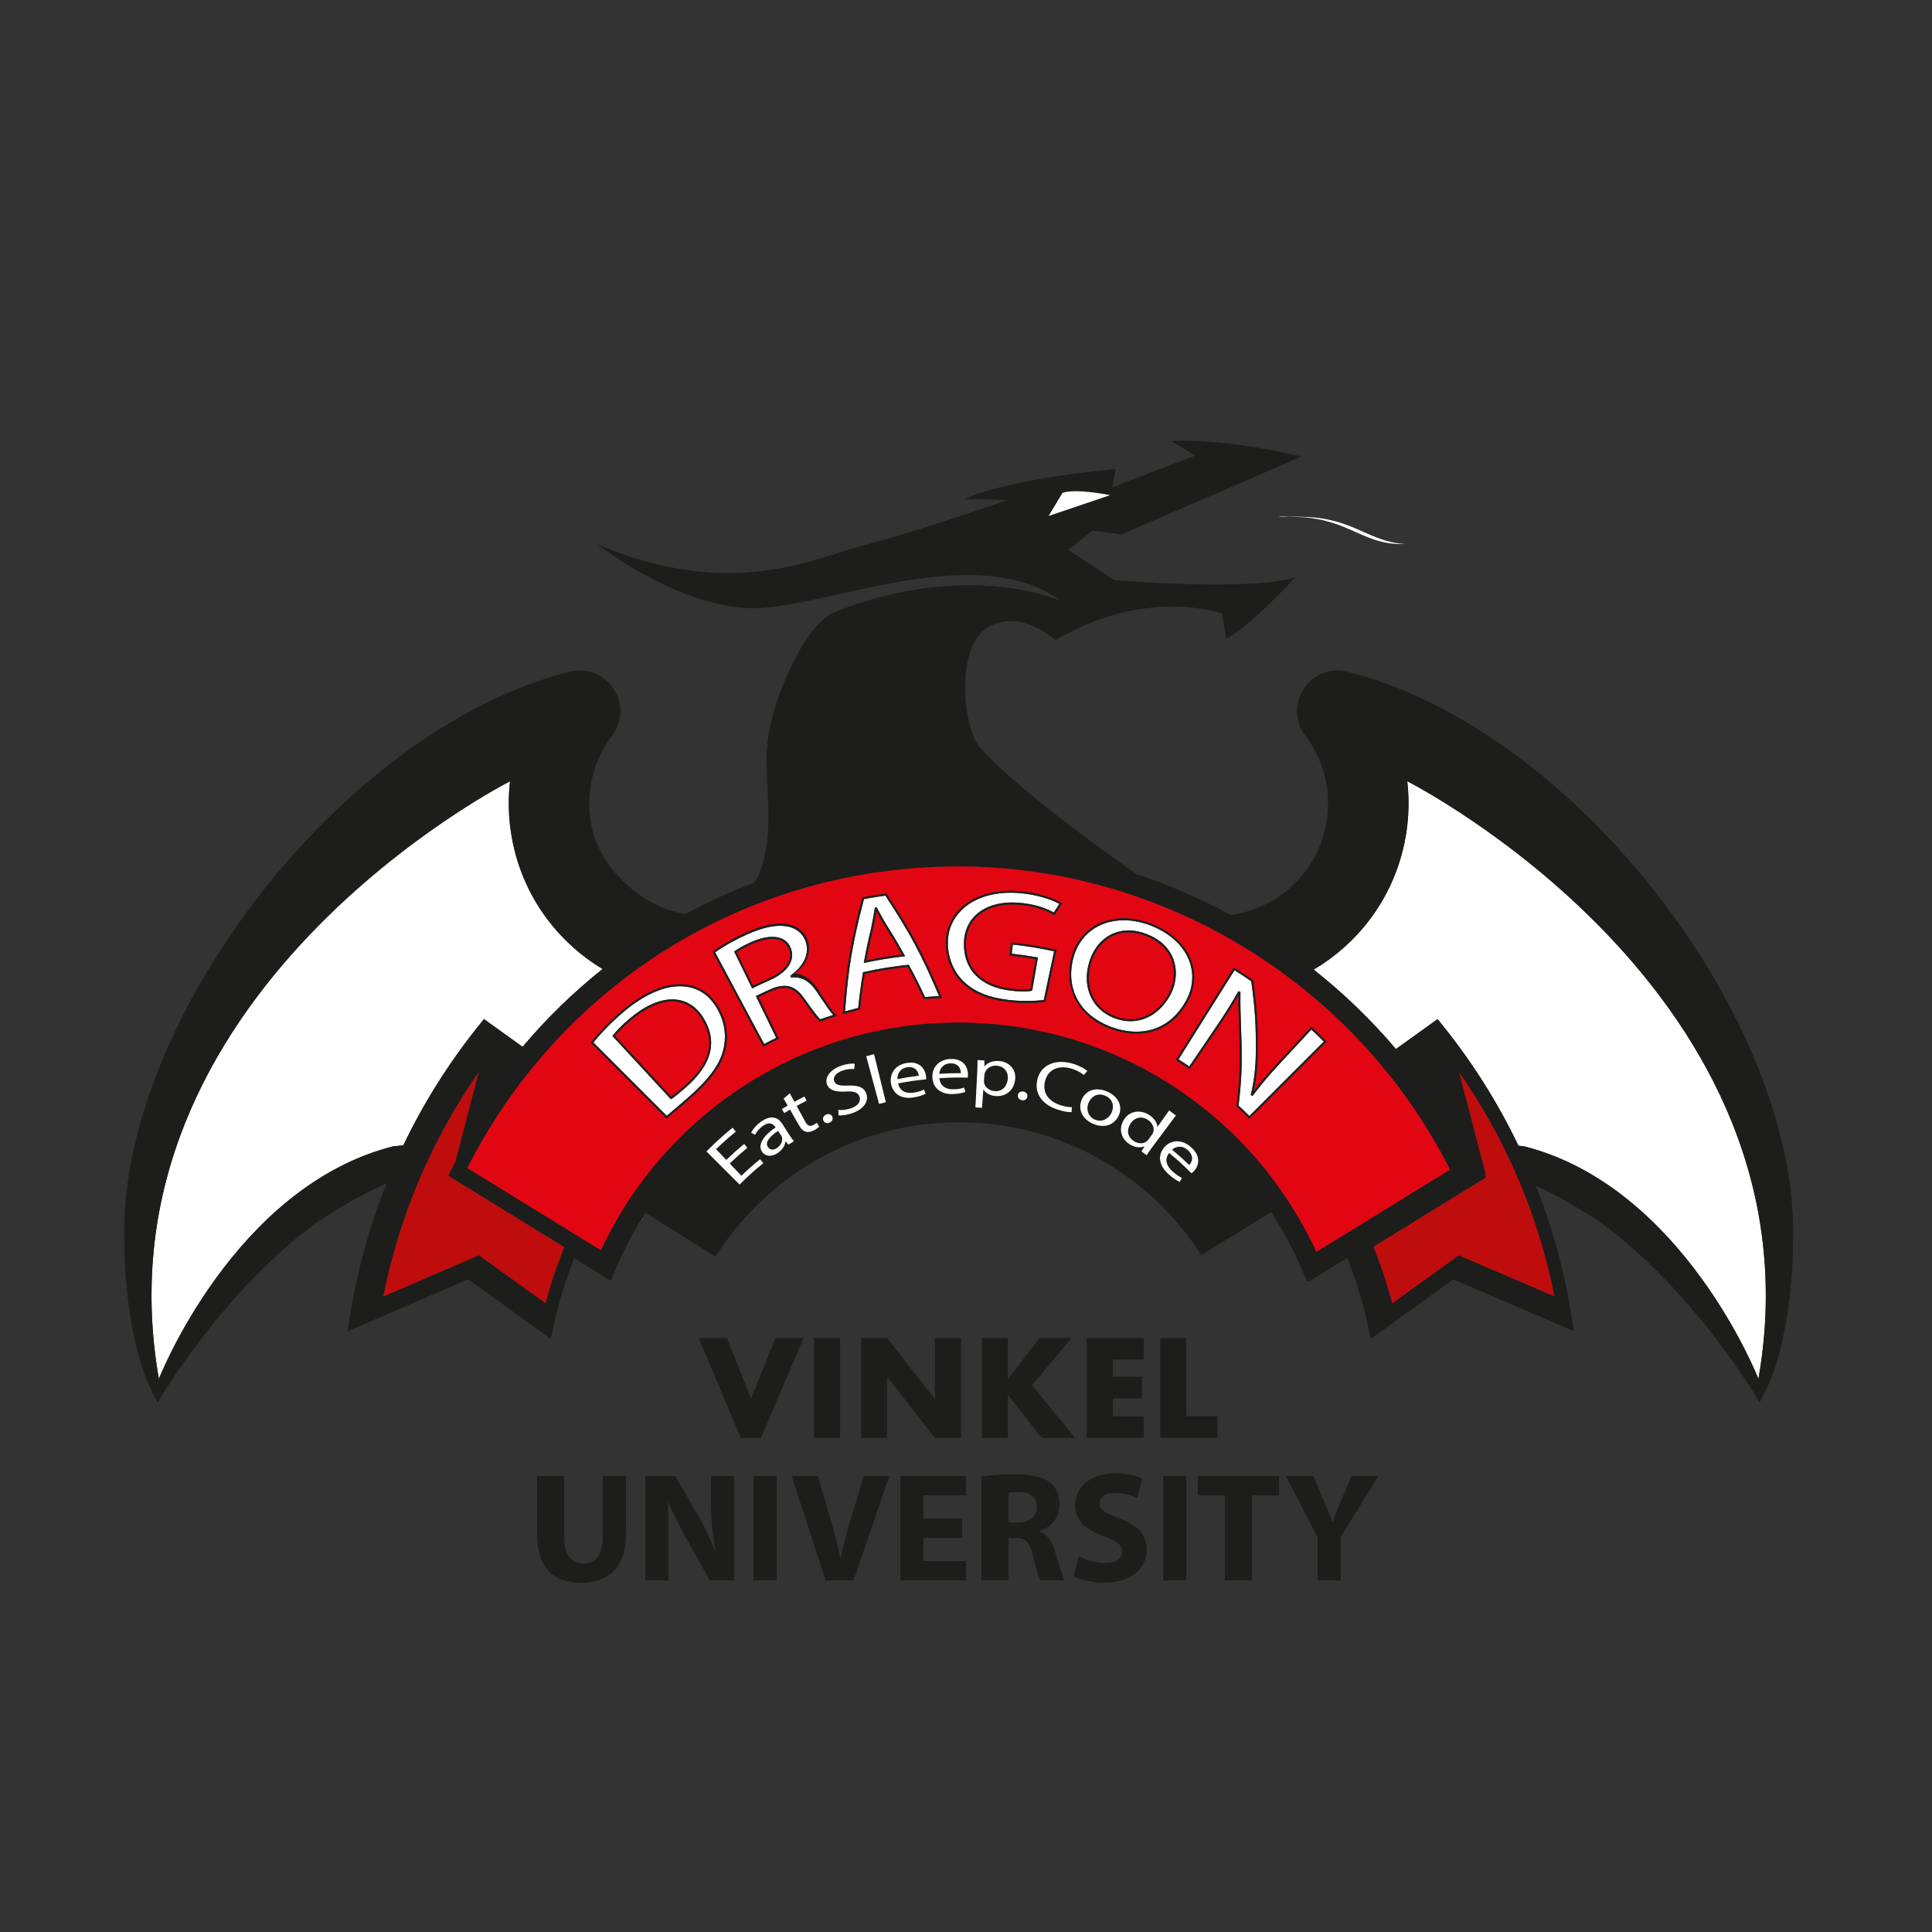 <?xml version="1.0" encoding="utf-8"?>
<!-- Generator: Adobe Illustrator 16.0.0, SVG Export Plug-In . SVG Version: 6.00 Build 0)  -->
<!DOCTYPE svg PUBLIC "-//W3C//DTD SVG 1.1//EN" "http://www.w3.org/Graphics/SVG/1.1/DTD/svg11.dtd">
<svg version="1.1" id="Layer_1" xmlns="http://www.w3.org/2000/svg" xmlns:xlink="http://www.w3.org/1999/xlink" x="0px" y="0px"
	 width="500px" height="500px" viewBox="0 0 500 500" enable-background="new 0 0 500 500" xml:space="preserve">
<rect x="0" y="0" width="500" height="500" fill="#333333" stroke="none"/>
<path fill="#FFFFFF" d="M104.376,296.4c5.221-10.869,11.671-21.163,19.254-30.635l1.62-2.027l9.991,7.18
	c6.266-7.426,13.203-14.16,20.701-20.139c-10.964-6.58-19.426-17.329-22.772-30.683c-1.492-5.946-1.853-11.999-1.174-17.905
	c0,0-108.369,54.793-90.876,154.666c0,0,19.395-49.672,60.585-60.181C102.6,296.576,103.489,296.486,104.376,296.4z"/>
<path fill="#FFFFFF" d="M167.141,313.936c-2.991,4.589-5.632,9.465-7.849,14.613c2.218-5.149,4.877-10.01,7.872-14.598
	L167.141,313.936L167.141,313.936z"/>
<path fill="#FFFFFF" d="M364.203,202.191c0.678,5.906,0.318,11.959-1.174,17.905c-3.373,13.462-11.949,24.272-23.043,30.839
	c7.729,6.109,14.867,12.99,21.279,20.558l10.791-7.755l1.619,2.027c7.611,9.506,14.078,19.84,19.309,30.752
	c0.502,0.052,1.006,0.104,1.51,0.159c41.193,10.509,60.584,60.181,60.584,60.181C472.572,256.984,364.203,202.191,364.203,202.191z"
	/>
<path fill="#FFFFFF" d="M349.894,136.376c-3.521-1.429-7.131-2.356-11.334-2.562c-1.75-0.087-3.514-0.137-5.289-0.146
	c-0.39-0.001-1.843-0.208-2.3-0.01c0.082,0.006,0.15,0.01,0.201,0.01c1.775,0.009,3.539,0.059,5.289,0.146
	c4.203,0.205,7.813,1.133,11.334,2.562c4.355,1.771,8.301,4.133,13.625,4.395c0.775,0.038,1.566,0.034,2.364,0.001
	c-0.087-0.003-0.178,0.003-0.265-0.001C358.194,140.509,354.249,138.146,349.894,136.376z"/>
<path fill="#1D1D1B" d="M321.541,303.841c-1.746-2.04-3.572-3.999-5.473-5.877C317.969,299.843,319.795,301.801,321.541,303.841z"/>
<polygon fill="#1D1D1B" points="167.164,313.951 185.174,325.237 167.164,313.951 "/>
<path fill="#1D1D1B" d="M180.349,297.797c-2.737,2.691-5.305,5.569-7.719,8.591C175.045,303.366,177.611,300.488,180.349,297.797z"
	/>
<path fill="#1D1D1B" d="M193.976,286.651c-2.229,1.507-4.392,3.111-6.49,4.801C189.584,289.763,191.747,288.158,193.976,286.651z"/>
<path fill="#1D1D1B" d="M463.988,322.231c2.488-56.169-55.352-133.383-115.305-148.413c-3.949-0.99-7.926,0.424-10.416,3.307
	c-0.047,0.055-0.086,0.112-0.139,0.164c-0.129,0.163-0.262,0.323-0.385,0.492c-2.725,3.625-2.85,8.744,0.02,12.534
	c5.379,7.095,7.223,16.102,5.064,24.717c-2.967,11.847-12.84,20.168-24.252,21.774c-7.818-4.249-16.02-7.808-24.506-10.607
	c-13.996-9.861-32.016-23.328-40.365-32.629c-4.602-5.125-6.524-26.285,1.98-31.246c8.51-4.963,17.479,3.357,17.479,3.357
	c23.703-14.02,43.131-6.889,43.131-6.889l1,6.448c5.16-2.099,17.969-15.844,17.969-15.844c-11.652,3.719-46.9,0.728-46.9,0.728
	l-11.883-7.797l6.262-5.007l7.547,0.962l46.531-20.116c0,0-19.479-4.89-33.668-3.991l6.207,3.729l-21.5,8.196l0.863-4.681
	c0,0-26.271,2.081-39.074,7.707l11.225,0.246c0,0-25.035,8.672-37.263,11.719c-12.231,3.046-33.876,14.727-69.06-0.249
	c0,0,22.953,18.022,43.063,16.465c20.107-1.561,55.803-17.146,77.086-1.749c0,0-24.012-10.862-58.555,2.813
	c-5.829,2.308-10.509,11.929-12.748,17.1c-3.171,7.321-5.288,14.842-5.021,22.866c0.299,9.002,1.899,21.637-3.059,30.034
	c-6.14,2.324-12.098,5.051-17.84,8.158c-10.868-1.504-21.549-11.297-24.105-21.498c-2.159-8.615-0.315-17.622,5.064-24.717
	c2.869-3.79,2.743-8.909,0.021-12.534c-0.123-0.169-0.258-0.329-0.387-0.492c-0.052-0.052-0.092-0.109-0.138-0.164
	c-2.49-2.883-6.468-4.297-10.416-3.307c-59.954,15.03-117.79,92.244-115.302,148.413c-0.026,0.006-0.055,0.013-0.081,0.019
	c0.218,9.816,1.604,28.719,8.687,40.672c0,0,16.199-28.138,40.907-46.377c6.316-4.204,12.613-7.821,18.319-10.275
	c-4.289,10.727-7.427,21.912-9.295,33.355l-0.802,4.916c0,0,28.67-12.336,31.23-13.441c2.195,1.582,17.988,12.967,17.988,12.967
	l3.372,2.43l0.894-4.06c1.254-5.729,2.999-11.345,5.179-16.79l9.429,5.803l1.251-2.9c2.217-5.148,4.857-10.024,7.849-14.613v0.001
	l0.023,0.015l0,0l18.01,11.286c13.181-20.899,36.457-34.796,62.994-34.796c26.352,0,49.488,13.705,62.717,34.365l18.074-11.092
	c3.127,4.773,5.869,9.861,8.158,15.243l1.244,2.926l2.699-1.666l7.596-4.673c2.197,5.477,3.957,11.127,5.221,16.892l0.889,4.06
	l3.373-2.43c0,0,15.793-11.385,17.986-12.967c2.563,1.105,31.236,13.441,31.236,13.441l-0.809-4.916
	c-1.832-11.232-4.895-22.217-9.063-32.763c5.348,2.427,11.158,5.804,16.984,9.683c24.709,18.239,40.904,46.377,40.904,46.377
	c7.084-11.953,8.469-30.855,8.688-40.672C464.039,322.244,464.014,322.237,463.988,322.231z M271.384,133.53l3.588-5.967
	c3.344-1.239,12.316,0.585,12.316,0.585L271.384,133.53z M41.12,356.857c-17.493-99.873,90.876-154.666,90.876-154.666
	c-0.679,5.906-0.318,11.959,1.174,17.905c3.347,13.354,11.809,24.103,22.772,30.683c-7.498,5.979-14.436,12.713-20.701,20.139
	l-9.991-7.18l-1.62,2.027c-7.583,9.472-14.033,19.766-19.254,30.635c-0.887,0.086-1.776,0.176-2.671,0.276
	C60.515,307.186,41.12,356.857,41.12,356.857z M141.201,337.283c-4.503-3.247-15.979-11.521-15.979-11.521l-1.257-0.904
	c0,0-18.18,7.828-24.742,10.648c4.114-20.803,12.537-40.6,24.665-58.03l-6.007,23.034c-0.261,0.52-0.529,1.034-0.784,1.559
	l-1.085,2.225l30.021,18.475C144.098,327.489,142.477,332.34,141.201,337.283z M172.63,306.388c2.414-3.021,4.981-5.899,7.719-8.591
	C177.611,300.488,175.045,303.366,172.63,306.388z M187.485,291.452c2.099-1.689,4.261-3.294,6.49-4.801
	C191.747,288.158,189.584,289.763,187.485,291.452z M316.068,297.964c1.9,1.878,3.727,3.837,5.473,5.877
	C319.795,301.801,317.969,299.843,316.068,297.964z M340.684,323.965c-16.689-36.141-52.693-59.352-92.69-59.352
	c-39.789,0-75.714,23.051-92.486,58.937c-4.251-2.623-30.938-19.042-34.56-21.272c24.462-48.174,72.879-78.035,127.046-78.035
	c53.532,0,103.175,30.735,127.259,78.453C371.641,304.917,344.953,321.339,340.684,323.965z M402.282,335.506
	c-6.563-2.82-24.743-10.648-24.743-10.648l-1.254,0.904c0,0-11.475,8.274-15.976,11.521c-1.287-4.979-2.924-9.863-4.879-14.616
	l29.175-17.953l-0.478-0.989l0.472,0.539l-6.979-26.783C389.747,294.91,398.167,314.705,402.282,335.506z M455.078,356.857
	c0,0-19.391-49.672-60.584-60.181c-0.504-0.056-1.008-0.107-1.51-0.159c-5.23-10.912-11.697-21.246-19.309-30.752l-1.619-2.027
	l-10.791,7.755c-6.412-7.567-13.551-14.448-21.279-20.558c11.094-6.566,19.67-17.377,23.043-30.839
	c1.492-5.946,1.852-11.999,1.174-17.905C364.203,202.191,472.572,256.984,455.078,356.857z"/>
<path fill="#BF0D0D" d="M384.6,304.264l-0.472-0.539l0.478,0.989l-29.175,17.953c1.955,4.753,3.592,9.638,4.879,14.616
	c4.501-3.247,15.976-11.521,15.976-11.521l1.254-0.904c0,0,18.181,7.828,24.743,10.648c-4.115-20.801-12.535-40.596-24.662-58.025
	L384.6,304.264z"/>
<path fill="#BF0D0D" d="M117.098,302.068c0.255-0.524,0.523-1.039,0.784-1.559l6.007-23.034
	c-12.128,17.431-20.551,37.228-24.665,58.03c6.563-2.82,24.742-10.648,24.742-10.648l1.257,0.904c0,0,11.476,8.274,15.979,11.521
	c1.275-4.943,2.896-9.794,4.832-14.516l-30.021-18.475L117.098,302.068z"/>
<path fill="#FFFFFF" d="M274.972,127.563l-3.588,5.967l15.904-5.382C287.288,128.148,278.315,126.324,274.972,127.563z"/>
<path fill="#E20613" d="M296.747,242.265c-1.61-0.643-3.186-0.968-4.681-0.968c-5.438,0-8.591,4.101-9.728,7.938
	c-1.489,5.034-0.181,11.232,6.1,13.732c1.372,0.546,2.759,0.823,4.123,0.823c0,0,0,0,0.001,0c4.093,0,7.833-2.543,10.006-6.803
	c1.388-2.718,1.613-5.94,0.604-8.621C302.146,245.638,299.924,243.528,296.747,242.265z"/>
<path fill="#E20613" d="M224.17,248.576c3.594-0.742,5.553-1.063,9.272-1.512c-1.594-2.842-2.466-4.303-4.247-7.128
	c-0.912-1.448-1.631-2.793-2.326-4.094l-0.075-0.139c-0.223,1.356-0.515,3.026-0.878,4.723
	C225.128,243.71,224.769,245.381,224.17,248.576z"/>
<path fill="#E20613" d="M204.238,245.702c-0.656-1.795-2.163-2.744-4.355-2.744c-1.482,0-3.277,0.442-5.188,1.279
	c-1.918,0.84-3.315,1.661-4.051,2.195l4.237,8.692c1.58-0.769,2.417-1.15,3.989-1.844
	C203.259,251.345,205.266,248.512,204.238,245.702z"/>
<path fill="#E20613" d="M173.968,259.145c-3.24,0-6.948,1.686-10.726,4.876c-2.028,1.714-3.327,3.13-4.088,4.062l14.569,15.762
	c0.847-0.596,1.922-1.513,3.055-2.479l0.107-0.092c6.984-5.974,8.478-11.81,4.564-17.84
	C179.629,260.627,177.041,259.145,173.968,259.145z"/>
<path fill="#E20613" d="M247.993,224.242c-54.167,0-102.584,29.861-127.046,78.035c3.622,2.23,30.309,18.649,34.56,21.272
	c16.772-35.886,52.697-58.937,92.486-58.937c39.997,0,76.001,23.211,92.69,59.352c4.27-2.626,30.957-19.048,34.568-21.27
	C351.168,254.978,301.525,224.242,247.993,224.242z M187.502,272.45c-1.086,3.688-4.04,7.587-9.03,11.921
	c-2.266,1.966-4.13,3.578-5.777,4.937l-0.175,0.144l-0.161-0.16L152.9,269.835l0.143-0.176c2.383-2.928,5.028-5.632,7.86-8.035
	c5.314-4.506,10.498-6.887,14.991-6.887c4.352,0.018,7.693,1.961,9.981,5.776C188.127,264.268,188.688,268.395,187.502,272.45z
	 M216.192,263.033c-1.512,0.472-2.282,0.724-3.866,1.288l-0.129,0.046l-0.108-0.084c-0.736-0.576-2.137-2.472-4.308-5.553
	c-1.51-2.139-2.985-3.093-4.783-3.093c-0.914,0-1.947,0.24-3.16,0.734c-1.4,0.622-2.151,0.966-3.547,1.646l5.271,10.807
	l-0.225,0.109c-1.434,0.698-2.13,1.056-3.552,1.819l-0.221,0.119l-13.134-24.556l0.174-0.129c2.143-1.583,5.384-3.419,8.457-4.79
	c4.705-2.099,8.349-2.744,11.324-2.005c2.253,0.559,3.941,1.882,4.634,4.011c0.987,3.053-0.302,6.596-3.54,8.596
	c0.023,0,0.047,0,0.07,0c2.38,0,4.431,1.473,6.097,3.95l0.713,1.171c1.813,2.705,3.124,4.713,3.925,5.434l0.326,0.321
	L216.192,263.033z M243.424,258.294c-1.687,0.072-2.502,0.123-4.157,0.26l-0.174,0.015l-0.073-0.158
	c-1.567-3.355-2.389-4.995-4.11-8.195c-4.486,0.504-6.735,0.87-11.121,1.813c-0.576,3.58-0.816,5.391-1.204,9.056l-0.019,0.174
	l-0.17,0.042c-1.614,0.401-2.394,0.614-3.917,1.052l-0.346,0.1l0.028-0.359c0.905-11.838,1.93-17.943,4.984-29.692l0.04-0.154
	l0.156-0.029c2.284-0.425,3.439-0.612,5.885-0.955l0.157-0.021l0.087,0.133c6.648,10.177,9.563,15.641,14.173,26.576l0.14,0.331
	L243.424,258.294z M274.731,233.987c-0.695,1.052-1.041,1.577-1.714,2.638l-0.127,0.2l-0.206-0.116
	c-1.563-0.876-3.868-1.948-7.861-2.461c-0.963-0.124-1.911-0.187-2.819-0.187c-7.226,0-11.952,3.938-12.041,10.035
	c-0.097,6.555,4.115,10.844,11.557,11.768c2.289,0.283,4.12,0.315,5.163,0.099l0.55-3.136c0.253-1.44,0.486-2.766,0.807-4.609
	c-2.495-0.432-3.823-0.621-6.506-0.931l-0.249-0.028l0.389-3.359l0.248,0.029c4.561,0.523,6.765,0.882,11.23,1.826l0.245,0.052
	l-0.053,0.244l-2.805,13.229l-0.181,0.02c-1.563,0.164-3.143,0.248-4.697,0.248c-1.658,0-3.285-0.096-4.836-0.284
	c-5.004-0.605-8.5-1.989-11.337-4.486c-2.893-2.543-4.602-6.368-4.688-10.495c-0.072-3.361,1.184-6.535,3.535-8.938
	c3.721-3.8,9.944-5.476,17.051-4.556c4.247,0.55,7.646,1.877,9.266,2.847l0.225,0.135L274.731,233.987z M294.079,267.5
	c-2.318,0-4.714-0.482-7.118-1.433c-7.894-3.122-11.701-10.24-9.701-18.136c1.606-6.335,6.809-10.27,13.577-10.27
	c2.413,0,4.901,0.507,7.396,1.505c5.053,2.023,8.643,5.425,10.108,9.58c1.226,3.472,0.861,7.236-1.026,10.598
	C303.531,266.085,298.029,267.5,294.079,267.5z M323.342,289.526l-0.177-0.177c-1.218-1.217-1.817-1.793-3.058-2.938l-0.093-0.086
	l0.015-0.127c0.807-6.926,0.958-10.568,0.736-17.716c-0.026-0.851-0.056-1.704-0.086-2.555c-0.099-2.839-0.2-5.767-0.162-8.427
	c-1.57,2.755-3.283,5.461-5.797,9.168l-6.805,10.018l-0.207-0.142c-1.25-0.852-1.875-1.262-3.187-2.09l-0.211-0.133l15.023-23.924
	l0.212,0.133c1.948,1.226,2.873,1.843,4.665,3.076l0.092,0.063l0.015,0.11c1,7.446,1.244,11.263,1.188,18.563
	c-0.026,3.604-0.38,6.915-1.079,10.089c1.917-2.494,3.957-4.873,6.858-8.003c3.162-3.402,4.742-5.104,7.9-8.509l0.171-0.184
	l0.183,0.17c1.459,1.356,2.165,2.036,3.601,3.467l0.177,0.177L323.342,289.526z"/>
<path fill="#FFFFFF" d="M175.941,255.237c-4.42,0-9.492,2.34-14.715,6.768c-2.753,2.336-5.326,4.958-7.653,7.796l18.979,18.976
	c1.6-1.324,3.409-2.889,5.592-4.782c4.917-4.271,7.821-8.093,8.879-11.685c1.146-3.918,0.602-7.907-1.575-11.538
	C183.255,257.116,180.057,255.254,175.941,255.237z M177.21,281.653l-0.107,0.091c-1.224,1.045-2.381,2.032-3.276,2.636l-0.178,0.12
	l-15.154-16.396l0.135-0.168c0.751-0.941,2.105-2.452,4.291-4.299c3.868-3.267,7.688-4.993,11.048-4.993
	c3.251,0,5.983,1.562,7.901,4.517C185.887,269.351,184.319,275.572,177.21,281.653z"/>
<path fill="#1D1D1B" d="M175.895,254.737c-4.493,0-9.677,2.381-14.991,6.887c-2.832,2.403-5.478,5.107-7.86,8.035l-0.143,0.176
	l19.458,19.456l0.161,0.16l0.175-0.144c1.647-1.358,3.512-2.971,5.777-4.937c4.99-4.334,7.944-8.233,9.03-11.921
	c1.187-4.056,0.625-8.183-1.626-11.937C183.588,256.698,180.246,254.755,175.895,254.737z M187.262,272.38
	c-1.124,3.819-4.247,7.715-8.954,11.803c-2.229,1.935-4.12,3.569-5.772,4.932c-7.72-7.72-11.578-11.578-19.298-19.297
	c2.048-2.517,4.669-5.322,7.828-8.003c5.729-4.856,10.824-6.843,14.877-6.827c4.098,0.017,7.409,1.804,9.719,5.655
	C187.989,264.524,188.373,268.583,187.262,272.38z"/>
<path fill="#1D1D1B" d="M163.081,263.829c-2.021,1.707-3.397,3.187-4.257,4.264c5.946,6.435,8.917,9.648,14.862,16.08
	c0.91-0.613,2.099-1.633,3.361-2.71c6.898-5.9,8.676-11.904,4.611-18.166C178.11,257.828,171.343,256.852,163.081,263.829z
	 M176.886,281.272l-0.107,0.092c-1.133,0.967-2.208,1.884-3.055,2.479l-14.569-15.762c0.761-0.932,2.06-2.348,4.088-4.062
	c3.777-3.19,7.485-4.876,10.726-4.876c3.073,0,5.661,1.482,7.482,4.288C185.363,269.463,183.87,275.299,176.886,281.272z"/>
<path fill="#1D1D1B" d="M173.968,258.645c-3.359,0-7.18,1.727-11.048,4.993c-2.186,1.847-3.54,3.357-4.291,4.299l-0.135,0.168
	l15.154,16.396l0.178-0.12c0.896-0.604,2.053-1.591,3.276-2.636l0.107-0.091c7.109-6.081,8.677-12.303,4.659-18.492
	C179.951,260.206,177.219,258.645,173.968,258.645z M177.048,281.463c-1.263,1.077-2.451,2.097-3.361,2.71
	c-5.945-6.432-8.916-9.646-14.862-16.08c0.859-1.077,2.236-2.557,4.257-4.264c8.262-6.978,15.029-6.001,18.578-0.532
	C185.724,269.559,183.946,275.563,177.048,281.463z"/>
<path fill="#1D1D1B" d="M175.942,254.987c-4.053-0.016-9.148,1.971-14.877,6.827c-3.159,2.681-5.78,5.486-7.828,8.003
	c7.72,7.719,11.578,11.577,19.298,19.297c1.652-1.362,3.543-2.997,5.772-4.932c4.707-4.088,7.83-7.983,8.954-11.803
	c1.111-3.797,0.728-7.855-1.601-11.737C183.352,256.791,180.04,255.004,175.942,254.987z M187.022,272.31
	c-1.058,3.592-3.962,7.414-8.879,11.685c-2.183,1.894-3.992,3.458-5.592,4.782l-18.979-18.976c2.327-2.838,4.9-5.46,7.653-7.796
	c5.223-4.428,10.295-6.768,14.715-6.768c4.115,0.017,7.313,1.879,9.506,5.534C187.624,264.402,188.169,268.392,187.022,272.31z"/>
<path fill="#FFFFFF" d="M204.917,252.965l-0.186,0.018l-0.167-0.414l0.137-0.168c3.407-2.5,4.808-5.644,3.844-8.625
	c-0.638-1.96-2.197-3.38-4.278-3.897c-2.863-0.711-6.406-0.071-11,1.978c-2.961,1.32-6.075,3.073-8.19,4.607l12.694,23.732
	c1.211-0.649,1.903-1.004,3.123-1.601l-5.271-10.807l0.225-0.109c1.551-0.758,2.308-1.105,3.795-1.767
	c1.281-0.522,2.377-0.774,3.356-0.774c1.978,0,3.578,1.02,5.191,3.305c1.64,2.326,3.3,4.646,4.104,5.36
	c1.362-0.484,2.124-0.737,3.354-1.123c-0.836-0.896-2.016-2.655-3.703-5.172l-0.712-1.062
	C209.519,253.896,207.419,252.729,204.917,252.965z M199.072,253.738c-1.639,0.724-2.476,1.105-4.197,1.945l-0.225,0.109
	l-4.637-9.51l0.161-0.124c0.703-0.545,2.207-1.456,4.319-2.38c2.002-0.877,3.815-1.321,5.389-1.321c2.421,0,4.09,1.063,4.825,3.072
	C205.836,248.616,203.729,251.685,199.072,253.738z"/>
<path fill="#1D1D1B" d="M212.36,257.229l-0.713-1.279c-1.666-2.478-3.717-3.95-6.097-3.95c-0.023,0-0.047,0-0.07,0
	c3.238-2,4.527-5.543,3.54-8.596c-0.692-2.129-2.381-3.561-4.634-4.119c-2.976-0.739-6.619-0.04-11.324,2.059
	c-3.073,1.371-6.314,3.234-8.457,4.817l-0.174,0.143l13.134,24.563l0.221-0.115c1.422-0.764,2.118-1.12,3.552-1.818l0.225-0.108
	l-5.271-10.806c1.396-0.681,2.146-1.024,3.547-1.646c1.213-0.494,2.246-0.734,3.16-0.734c1.798,0,3.273,0.954,4.783,3.093
	c2.171,3.081,3.571,4.977,4.308,5.553l0.108,0.084l0.129-0.046c1.584-0.564,2.354-0.816,3.866-1.288l0.419-0.13l-0.326-0.294
	C215.484,261.889,214.174,259.935,212.36,257.229z M212.242,264.086c-0.73-0.571-2.209-2.593-4.257-5.499
	c-2.264-3.208-4.52-3.964-8.242-2.446c-1.523,0.677-2.282,1.027-3.787,1.763c2.108,4.321,3.164,6.483,5.272,10.807
	c-1.435,0.699-2.147,1.064-3.561,1.824c-5.166-9.657-7.748-14.488-12.914-24.145c2.069-1.529,5.249-3.353,8.411-4.763
	c4.898-2.185,8.424-2.672,11.161-1.991c2.2,0.546,3.794,2.024,4.456,4.063c1.128,3.487-0.894,6.674-3.934,8.903
	c0.02,0.047,0.026,0.068,0.045,0.114c2.747-0.264,4.884,1.118,6.546,3.591c2.232,3.32,3.752,5.655,4.679,6.488
	C214.561,263.28,213.785,263.536,212.242,264.086z"/>
<path fill="#1D1D1B" d="M204.474,245.616c-1.23-3.362-5.137-3.685-9.88-1.607c-2.163,0.946-3.628,1.854-4.266,2.348
	c1.775,3.641,2.662,5.461,4.438,9.103c1.672-0.815,2.515-1.203,4.205-1.949C203.396,251.558,205.562,248.595,204.474,245.616z
	 M198.87,253.281c-1.572,0.693-2.409,1.075-3.989,1.844l-4.237-8.692c0.735-0.534,2.133-1.355,4.051-2.195
	c1.911-0.837,3.706-1.279,5.188-1.279c2.192,0,3.699,0.949,4.355,2.744C205.266,248.512,203.259,251.345,198.87,253.281z"/>
<path fill="#1D1D1B" d="M204.894,252.716c-0.019-0.046-0.025-0.067-0.045-0.114c3.04-2.229,5.062-5.416,3.934-8.903
	c-0.662-2.038-2.256-3.517-4.456-4.063c-2.737-0.681-6.263-0.193-11.161,1.991c-3.162,1.41-6.342,3.233-8.411,4.763
	c5.166,9.656,7.748,14.487,12.914,24.145c1.413-0.76,2.126-1.125,3.561-1.824c-2.108-4.323-3.164-6.485-5.272-10.807
	c1.505-0.735,2.264-1.086,3.787-1.763c3.723-1.518,5.979-0.762,8.242,2.446c2.048,2.906,3.526,4.928,4.257,5.499
	c1.543-0.55,2.318-0.806,3.876-1.291c-0.927-0.833-2.446-3.168-4.679-6.488C209.777,253.834,207.641,252.452,204.894,252.716z
	 M215.647,262.68c-1.23,0.386-1.992,0.639-3.354,1.123c-0.804-0.715-2.464-3.034-4.104-5.36c-1.613-2.285-3.214-3.305-5.191-3.305
	c-0.979,0-2.075,0.252-3.356,0.774c-1.487,0.661-2.244,1.009-3.795,1.767l-0.225,0.109l5.271,10.807
	c-1.22,0.597-1.912,0.951-3.123,1.601l-12.694-23.732c2.115-1.534,5.229-3.287,8.19-4.607c4.594-2.049,8.137-2.688,11-1.978
	c2.081,0.518,3.641,1.938,4.278,3.897c0.964,2.981-0.437,6.125-3.844,8.625l-0.137,0.168l0.167,0.414l0.186-0.018
	c2.502-0.235,4.602,0.932,6.315,3.481l0.712,1.062C213.632,260.024,214.812,261.783,215.647,262.68z"/>
<path fill="#1D1D1B" d="M204.708,245.53c-0.735-2.01-2.404-3.072-4.825-3.072c-1.573,0-3.387,0.444-5.389,1.321
	c-2.112,0.924-3.616,1.835-4.319,2.38l-0.161,0.124l4.637,9.51l0.225-0.109c1.722-0.84,2.559-1.222,4.197-1.945
	C203.729,251.685,205.836,248.616,204.708,245.53z M198.971,253.51c-1.69,0.746-2.533,1.134-4.205,1.949
	c-1.775-3.642-2.662-5.462-4.438-9.103c0.638-0.494,2.103-1.401,4.266-2.348c4.743-2.077,8.649-1.755,9.88,1.607
	C205.562,248.595,203.396,251.558,198.971,253.51z"/>
<path fill="#FFFFFF" d="M223.59,232.678c-2.984,11.496-4.011,17.575-4.903,29.093c1.261-0.36,2.032-0.569,3.419-0.914
	c0.384-3.616,0.628-5.433,1.216-9.078l0.027-0.168l0.167-0.036c4.571-0.984,6.83-1.353,11.506-1.875l0.168-0.02l0.08,0.149
	c1.754,3.258,2.581,4.9,4.129,8.212c1.432-0.117,2.241-0.169,3.645-0.231c-4.496-10.634-7.403-16.074-13.904-26.032
	C226.863,232.098,225.714,232.284,223.59,232.678z M234.061,247.146l0.183,0.326l-0.371,0.044c-4.074,0.487-6.03,0.807-9.966,1.626
	l-0.365,0.075l0.068-0.366c0.644-3.448,1-5.124,1.819-8.535c0.411-1.918,0.73-3.813,0.963-5.248l0.029-0.184l0.464-0.07l0.425,0.793
	c0.691,1.293,1.406,2.631,2.309,4.063C231.473,242.609,232.344,244.077,234.061,247.146z"/>
<path fill="#1D1D1B" d="M229.471,231.371l-0.087-0.133l-0.157,0.021c-2.445,0.343-3.601,0.53-5.885,0.955l-0.156,0.029l-0.04,0.154
	c-3.055,11.749-4.079,17.854-4.984,29.692l-0.028,0.359l0.346-0.1c1.523-0.438,2.303-0.65,3.917-1.052l0.17-0.042l0.019-0.174
	c0.388-3.665,0.628-5.476,1.204-9.056c4.386-0.942,6.635-1.309,11.121-1.813c1.722,3.2,2.543,4.84,4.11,8.195l0.073,0.158
	l0.174-0.015c1.655-0.137,2.471-0.188,4.157-0.26l0.359-0.016l-0.14-0.331C239.033,247.012,236.119,241.548,229.471,231.371z
	 M239.246,258.305c-1.576-3.375-2.414-5.046-4.196-8.357c-4.621,0.517-6.924,0.89-11.481,1.871c-0.598,3.7-0.843,5.549-1.233,9.238
	c-1.574,0.391-2.361,0.604-3.925,1.054c0.903-11.811,1.896-17.794,4.978-29.649c2.342-0.436,3.518-0.623,5.874-0.953
	c6.709,10.27,9.551,15.624,14.151,26.536C241.745,258.115,240.909,258.167,239.246,258.305z"/>
<path fill="#1D1D1B" d="M226.639,235.107c-0.278,1.716-0.585,3.482-0.967,5.267c-0.818,3.407-1.181,5.111-1.816,8.522
	c3.971-0.826,5.972-1.148,9.987-1.629c-1.687-3.015-2.574-4.512-4.436-7.465c-1.056-1.676-1.854-3.217-2.657-4.712
	C226.705,235.099,226.683,235.102,226.639,235.107z M226.869,235.843c0.695,1.301,1.414,2.646,2.326,4.094
	c1.781,2.825,2.653,4.286,4.247,7.128c-3.72,0.449-5.679,0.77-9.272,1.512c0.599-3.195,0.958-4.866,1.746-8.149
	c0.363-1.696,0.655-3.366,0.878-4.723L226.869,235.843z"/>
<path fill="#1D1D1B" d="M223.388,232.461c-3.082,11.855-4.074,17.839-4.978,29.649c1.563-0.449,2.351-0.663,3.925-1.054
	c0.391-3.689,0.636-5.538,1.233-9.238c4.558-0.981,6.86-1.354,11.481-1.871c1.782,3.312,2.62,4.982,4.196,8.357
	c1.663-0.138,2.499-0.189,4.167-0.261c-4.601-10.912-7.442-16.267-14.151-26.536C226.905,231.838,225.729,232.025,223.388,232.461z
	 M239.398,258.041c-1.548-3.312-2.375-4.954-4.129-8.212l-0.08-0.149l-0.168,0.02c-4.676,0.522-6.935,0.891-11.506,1.875
	l-0.167,0.036l-0.027,0.168c-0.588,3.646-0.832,5.462-1.216,9.078c-1.387,0.345-2.158,0.554-3.419,0.914
	c0.893-11.518,1.919-17.597,4.903-29.093c2.124-0.394,3.273-0.58,5.549-0.9c6.501,9.958,9.408,15.398,13.904,26.032
	C241.64,257.872,240.83,257.924,239.398,258.041z"/>
<path fill="#1D1D1B" d="M226.885,234.813l-0.464,0.07l-0.029,0.184c-0.232,1.436-0.552,3.33-0.963,5.248
	c-0.819,3.411-1.176,5.087-1.819,8.535l-0.068,0.366l0.365-0.075c3.936-0.819,5.892-1.139,9.966-1.626l0.371-0.044l-0.183-0.326
	c-1.717-3.068-2.588-4.536-4.442-7.476c-0.902-1.433-1.617-2.771-2.309-4.063L226.885,234.813z M233.843,247.268
	c-4.016,0.48-6.017,0.803-9.987,1.629c0.636-3.411,0.998-5.115,1.816-8.522c0.382-1.784,0.688-3.551,0.967-5.267
	c0.044-0.006,0.066-0.009,0.111-0.017c0.804,1.495,1.602,3.036,2.657,4.712C231.269,242.756,232.156,244.253,233.843,247.268z"/>
<path fill="#FFFFFF" d="M261.557,231.033c-5.354,0-9.922,1.655-12.864,4.661c-2.289,2.338-3.463,5.304-3.393,8.577
	c0.084,3.987,1.73,7.679,4.519,10.13c2.757,2.426,6.17,3.772,11.067,4.365c2.912,0.353,6.107,0.37,9.239,0.054l2.678-12.628
	c-4.204-0.886-6.397-1.242-10.69-1.738l-0.273,2.365c2.614,0.305,3.944,0.498,6.532,0.949l0.246,0.043l-0.043,0.246
	c-0.343,1.974-0.585,3.352-0.849,4.856l-0.606,3.459l-0.158,0.039c-1.082,0.272-3.024,0.254-5.503-0.052
	c-7.724-0.959-12.096-5.432-11.995-12.271c0.094-6.396,5.017-10.527,12.541-10.527c0.929,0,1.899,0.063,2.884,0.19
	c3.905,0.502,6.236,1.531,7.834,2.406c0.549-0.862,0.885-1.376,1.447-2.226c-1.657-0.93-4.866-2.133-8.848-2.648
	C264.037,231.118,262.771,231.033,261.557,231.033z"/>
<path fill="#1D1D1B" d="M265.386,230.788c-7.106-0.92-13.33,0.756-17.051,4.556c-2.352,2.402-3.607,5.576-3.535,8.938
	c0.087,4.127,1.796,7.952,4.688,10.495c2.837,2.497,6.333,3.881,11.337,4.486c1.551,0.188,3.178,0.284,4.836,0.284
	c1.555,0,3.135-0.084,4.697-0.248l0.181-0.02l2.805-13.229l0.053-0.244l-0.245-0.052c-4.466-0.944-6.67-1.303-11.23-1.826
	l-0.248-0.029l-0.389,3.359l0.249,0.028c2.683,0.31,4.011,0.499,6.506,0.931c-0.32,1.844-0.554,3.169-0.807,4.609l-0.55,3.136
	c-1.043,0.217-2.874,0.185-5.163-0.099c-7.441-0.924-11.653-5.213-11.557-11.768c0.089-6.097,4.815-10.035,12.041-10.035
	c0.908,0,1.856,0.063,2.819,0.187c3.993,0.513,6.299,1.585,7.861,2.461l0.206,0.116l0.127-0.2c0.673-1.061,1.019-1.586,1.714-2.638
	l0.145-0.218l-0.225-0.135C273.032,232.665,269.633,231.338,265.386,230.788z M272.807,236.491c-1.826-1.024-4.203-2.01-7.951-2.491
	c-9.027-1.161-15.041,3.137-15.143,10.093c-0.104,7.036,4.593,11.128,11.775,12.02c2.605,0.322,4.426,0.306,5.412,0.058
	c0.57-3.262,0.861-4.896,1.428-8.155c-2.697-0.47-4.051-0.662-6.767-0.976c0.133-1.144,0.201-1.718,0.331-2.862
	c4.508,0.518,6.754,0.881,11.207,1.822c-1.105,5.218-1.66,7.832-2.768,13.051c-1.859,0.196-5.428,0.457-9.477-0.035
	c-4.543-0.55-8.202-1.785-11.202-4.426c-2.653-2.332-4.513-6.003-4.604-10.313c-0.176-8.246,7.575-14.888,20.304-13.24
	c4.391,0.568,7.684,1.924,9.17,2.813C273.826,234.902,273.48,235.429,272.807,236.491z"/>
<path fill="#1D1D1B" d="M245.05,244.276c0.091,4.31,1.95,7.98,4.604,10.313c3,2.641,6.659,3.876,11.202,4.426
	c4.049,0.492,7.617,0.231,9.477,0.035c1.107-5.219,1.662-7.833,2.768-13.051c-4.453-0.941-6.699-1.305-11.207-1.822
	c-0.13,1.145-0.198,1.719-0.331,2.862c2.716,0.313,4.069,0.506,6.767,0.976c-0.566,3.26-0.857,4.894-1.428,8.155
	c-0.986,0.248-2.807,0.265-5.412-0.058c-7.183-0.892-11.879-4.983-11.775-12.02c0.102-6.956,6.115-11.254,15.143-10.093
	c3.748,0.481,6.125,1.467,7.951,2.491c0.674-1.063,1.02-1.589,1.717-2.642c-1.486-0.89-4.779-2.245-9.17-2.813
	C252.625,229.389,244.874,236.03,245.05,244.276z M272.722,236.158c-1.598-0.875-3.929-1.904-7.834-2.406
	c-0.984-0.127-1.955-0.19-2.884-0.19c-7.524,0-12.447,4.132-12.541,10.527c-0.101,6.84,4.271,11.313,11.995,12.271
	c2.479,0.306,4.421,0.324,5.503,0.052l0.158-0.039l0.606-3.459c0.264-1.505,0.506-2.883,0.849-4.856l0.043-0.246l-0.246-0.043
	c-2.588-0.451-3.918-0.645-6.532-0.949l0.273-2.365c4.293,0.496,6.486,0.853,10.69,1.738l-2.678,12.628
	c-3.132,0.316-6.327,0.299-9.239-0.054c-4.897-0.593-8.311-1.939-11.067-4.365c-2.788-2.451-4.435-6.143-4.519-10.13
	c-0.07-3.273,1.104-6.239,3.393-8.577c2.942-3.006,7.511-4.661,12.864-4.661c1.214,0,2.48,0.085,3.765,0.251
	c3.981,0.516,7.19,1.719,8.848,2.648C273.606,234.782,273.271,235.296,272.722,236.158z"/>
<path fill="#FFFFFF" d="M307.87,248.913c-1.417-4.017-4.905-7.313-9.822-9.281c-2.436-0.976-4.862-1.47-7.211-1.47
	c-6.528,0-11.545,3.791-13.093,9.893c-1.964,7.754,1.638,14.478,9.4,17.548c2.346,0.927,4.68,1.397,6.935,1.397
	c3.816,0,9.135-1.371,12.801-7.899C308.695,255.866,309.047,252.248,307.87,248.913z M303.014,257.214
	c-2.26,4.431-6.167,7.076-10.451,7.076c-0.001,0-0.001,0-0.001,0c-1.428,0-2.877-0.289-4.309-0.858
	c-5.691-2.266-8.261-8.028-6.393-14.34c1.516-5.116,5.426-8.295,10.206-8.295c1.56,0,3.196,0.338,4.866,1.003
	c3.311,1.317,5.631,3.527,6.708,6.391C304.715,251.043,304.486,254.332,303.014,257.214z"/>
<path fill="#1D1D1B" d="M308.342,248.747c-1.466-4.155-5.056-7.557-10.108-9.58c-2.495-0.998-4.983-1.505-7.396-1.505
	c-6.769,0-11.971,3.935-13.577,10.27c-2,7.896,1.808,15.014,9.701,18.136c2.404,0.95,4.8,1.433,7.118,1.433
	c3.95,0,9.452-1.415,13.236-8.155C309.203,255.983,309.567,252.219,308.342,248.747z M287.053,265.835
	c-7.506-2.969-11.613-9.7-9.551-17.842c2.166-8.54,11.01-12.448,20.639-8.594c9.84,3.939,12.988,12.642,8.957,19.823
	C302.422,267.551,294.309,268.702,287.053,265.835z"/>
<path fill="#1D1D1B" d="M296.84,242.032c-7.537-3.005-13.01,1.289-14.74,7.131c-1.682,5.684,0.318,11.677,6.246,14.036
	c5.977,2.379,11.584-0.488,14.445-6.099C305.301,252.187,304.434,245.053,296.84,242.032z M302.568,256.987
	c-2.173,4.26-5.913,6.803-10.006,6.803c-0.001,0-0.001,0-0.001,0c-1.364,0-2.751-0.277-4.123-0.823
	c-6.28-2.5-7.589-8.698-6.1-13.732c1.137-3.837,4.289-7.938,9.728-7.938c1.495,0,3.07,0.325,4.681,0.968
	c3.177,1.264,5.399,3.373,6.426,6.102C304.182,251.047,303.956,254.27,302.568,256.987z"/>
<path fill="#1D1D1B" d="M296.933,241.8c-1.67-0.665-3.307-1.003-4.866-1.003c-4.78,0-8.69,3.179-10.206,8.295
	c-1.868,6.312,0.701,12.074,6.393,14.34c1.432,0.569,2.881,0.858,4.309,0.858c0,0,0,0,0.001,0c4.284,0,8.191-2.646,10.451-7.076
	c1.473-2.882,1.701-6.171,0.627-9.023C302.563,245.327,300.243,243.117,296.933,241.8z M302.791,257.101
	c-2.861,5.61-8.469,8.478-14.445,6.099c-5.928-2.359-7.928-8.353-6.246-14.036c1.73-5.842,7.203-10.136,14.74-7.131
	C304.434,245.053,305.301,252.187,302.791,257.101z"/>
<path fill="#1D1D1B" d="M298.141,239.399c-9.629-3.854-18.473,0.054-20.639,8.594c-2.063,8.142,2.045,14.873,9.551,17.842
	c7.256,2.867,15.369,1.716,20.045-6.612C311.129,252.041,307.98,243.339,298.141,239.399z M306.88,259.101
	c-3.666,6.528-8.984,7.899-12.801,7.899c-2.255,0-4.589-0.471-6.935-1.397c-7.763-3.07-11.364-9.794-9.4-17.548
	c1.548-6.102,6.564-9.893,13.093-9.893c2.349,0,4.775,0.494,7.211,1.47c4.917,1.968,8.405,5.265,9.822,9.281
	C309.047,252.248,308.695,255.866,306.88,259.101z"/>
<path fill="#FFFFFF" d="M324.282,283.45l-0.11,0.146l-0.487-0.184l0.051-0.209c0.826-3.406,1.241-6.96,1.271-10.862
	c0.057-7.236-0.185-11.037-1.169-18.383c-1.66-1.144-2.578-1.756-4.345-2.869l-14.491,23.078c1.106,0.7,1.727,1.106,2.782,1.825
	l6.523-9.604c2.672-3.938,4.435-6.743,6.085-9.678l0.104-0.186l0.538,0.194l-0.004,0.181c-0.065,2.804,0.044,5.96,0.15,9.011
	c0.029,0.852,0.06,1.705,0.086,2.557c0.221,7.134,0.072,10.79-0.726,17.663c1.123,1.038,1.724,1.613,2.802,2.688l19.268-19.268
	c-1.255-1.248-1.954-1.921-3.228-3.106c-3.046,3.283-4.625,4.984-7.729,8.325C328.486,278.186,326.352,280.7,324.282,283.45z"/>
<path fill="#1D1D1B" d="M339.539,265.908l-0.183-0.17l-0.171,0.184c-3.158,3.404-4.738,5.106-7.9,8.509
	c-2.901,3.13-4.941,5.509-6.858,8.003c0.699-3.174,1.053-6.484,1.079-10.089c0.057-7.301-0.188-11.117-1.188-18.563l-0.015-0.11
	l-0.092-0.063c-1.792-1.233-2.717-1.851-4.665-3.076l-0.212-0.133l-15.023,23.924l0.211,0.133c1.312,0.828,1.937,1.238,3.187,2.09
	l0.207,0.142l6.805-10.018c2.514-3.707,4.227-6.413,5.797-9.168c-0.038,2.66,0.063,5.588,0.162,8.427
	c0.03,0.851,0.06,1.704,0.086,2.555c0.222,7.147,0.07,10.79-0.736,17.716l-0.015,0.127l0.093,0.086
	c1.24,1.145,1.84,1.721,3.058,2.938l0.177,0.177l19.975-19.975l-0.177-0.177C341.704,267.944,340.998,267.265,339.539,265.908z
	 M323.342,289.173c-1.207-1.206-1.82-1.796-3.064-2.944c0.807-6.927,0.963-10.499,0.738-17.753
	c-0.123-3.975-0.32-8.004-0.236-11.581c-0.068-0.024-0.105-0.038-0.17-0.062c-1.723,3.064-3.508,5.881-6.096,9.696
	c-2.666,3.925-3.998,5.885-6.664,9.811c-1.266-0.863-1.904-1.281-3.193-2.095c5.902-9.401,8.854-14.1,14.758-23.501
	c1.885,1.186,2.811,1.8,4.656,3.07c1.01,7.517,1.242,11.244,1.186,18.528c-0.031,4.22-0.508,7.745-1.277,10.919
	c0.041,0.017,0.064,0.024,0.104,0.038c2.242-2.979,4.449-5.53,7.387-8.699c3.162-3.402,4.742-5.104,7.9-8.509
	c1.455,1.353,2.174,2.045,3.594,3.46C335.115,277.4,331.191,281.323,323.342,289.173z"/>
<path fill="#1D1D1B" d="M331.469,274.601c-2.938,3.169-5.145,5.72-7.387,8.699c-0.039-0.014-0.063-0.021-0.104-0.038
	c0.77-3.174,1.246-6.699,1.277-10.919c0.057-7.284-0.176-11.012-1.186-18.528c-1.846-1.271-2.771-1.885-4.656-3.07
	c-5.904,9.401-8.855,14.1-14.758,23.501c1.289,0.813,1.928,1.231,3.193,2.095c2.666-3.926,3.998-5.886,6.664-9.811
	c2.588-3.815,4.373-6.632,6.096-9.696c0.064,0.023,0.102,0.037,0.17,0.062c-0.084,3.577,0.113,7.606,0.236,11.581
	c0.225,7.254,0.068,10.826-0.738,17.753c1.244,1.148,1.857,1.738,3.064,2.944c7.85-7.85,11.773-11.772,19.621-19.621
	c-1.42-1.415-2.139-2.107-3.594-3.46C336.211,269.496,334.631,271.198,331.469,274.601z M342.609,269.552l-19.268,19.268
	c-1.078-1.075-1.679-1.65-2.802-2.688c0.798-6.873,0.946-10.529,0.726-17.663c-0.026-0.852-0.057-1.705-0.086-2.557
	c-0.106-3.051-0.216-6.207-0.15-9.011l0.004-0.181l-0.538-0.194l-0.104,0.186c-1.65,2.935-3.413,5.739-6.085,9.678l-6.523,9.604
	c-1.056-0.719-1.676-1.125-2.782-1.825l14.491-23.078c1.767,1.113,2.685,1.726,4.345,2.869c0.984,7.346,1.226,11.146,1.169,18.383
	c-0.029,3.902-0.444,7.456-1.271,10.862l-0.051,0.209l0.487,0.184l0.11-0.146c2.069-2.75,4.204-5.265,7.37-8.68
	c3.104-3.341,4.684-5.042,7.729-8.325C340.655,267.631,341.354,268.304,342.609,269.552z"/>
<path fill="#E20613" d="M330.927,133.674c0.011-0.006,0.031-0.009,0.044-0.015c-0.004,0-0.011-0.001-0.016-0.001
	C330.945,133.663,330.936,133.668,330.927,133.674z"/>
<g>
	<g>
		<path fill="#FFFFFF" d="M193.417,297.052c-1.869,1.549-2.783,2.362-4.564,4.063c1.208,1.267,1.81,1.9,3.018,3.167
			c1.885-1.799,2.857-2.655,4.844-4.275c0.332,0.408,0.497,0.611,0.829,1.02c-2.538,2.069-3.769,3.18-6.135,5.545
			c-3.433-3.433-5.148-5.147-8.581-8.58c2.614-2.614,3.971-3.841,6.768-6.141c0.333,0.406,0.501,0.61,0.834,1.017
			c-2.099,1.726-3.125,2.634-5.12,4.538c1.059,1.11,1.589,1.662,2.648,2.772c1.808-1.726,2.735-2.552,4.632-4.124
			C192.92,296.452,193.086,296.652,193.417,297.052z"/>
		<path fill="#FFFFFF" d="M204.061,296.237c-0.292-0.334-0.438-0.504-0.73-0.837c-0.021,0.015-0.032,0.022-0.053,0.037
			c-0.106,0.893-0.678,2.01-1.871,2.871c-1.695,1.224-3.295,0.927-4.072-0.066c-1.298-1.659-0.155-4.111,3.39-6.451
			c-0.04-0.06-0.059-0.09-0.099-0.149c-0.399-0.601-1.343-1.564-3.233-0.225c-0.859,0.609-1.599,1.47-1.992,2.266
			c-0.401-0.22-0.603-0.328-1.007-0.544c0.465-0.948,1.393-2.023,2.574-2.855c2.868-2.019,4.583-0.875,5.517,0.603
			c0.697,1.103,1.045,1.651,1.742,2.754c0.404,0.639,0.835,1.24,1.259,1.676C204.913,295.677,204.628,295.862,204.061,296.237z
			 M201.369,292.683c-1.813,1.162-3.61,2.878-2.599,4.234c0.614,0.824,1.565,0.718,2.357,0.153c1.109-0.791,1.425-1.868,1.268-2.648
			c-0.034-0.171-0.099-0.346-0.189-0.48C201.872,293.438,201.704,293.187,201.369,292.683z"/>
		<path fill="#FFFFFF" d="M204.395,282.946c0.48,0.879,0.72,1.32,1.2,2.199c1.029-0.563,1.548-0.836,2.592-1.362
			c0.217,0.431,0.325,0.646,0.542,1.076c-1.029,0.52-1.542,0.789-2.557,1.344c0.901,1.65,1.354,2.479,2.255,4.129
			c0.518,0.948,1.126,1.303,2.049,0.819c0.434-0.228,0.729-0.437,0.913-0.591c0.246,0.408,0.368,0.611,0.612,1.021
			c-0.261,0.273-0.72,0.609-1.349,0.944c-0.758,0.403-1.487,0.518-2.075,0.377c-0.67-0.16-1.244-0.719-1.756-1.608
			c-0.949-1.648-1.424-2.474-2.373-4.122c-0.598,0.345-0.896,0.519-1.488,0.876c-0.249-0.413-0.374-0.619-0.623-1.032
			c0.601-0.362,0.903-0.54,1.51-0.89c-0.417-0.725-0.625-1.086-1.042-1.811C203.434,283.762,203.751,283.486,204.395,282.946z"/>
		<path fill="#FFFFFF" d="M213.111,290.029c-0.289-0.601-0.011-1.256,0.669-1.569s1.339-0.093,1.609,0.517
			c0.263,0.593,0.022,1.23-0.677,1.553C214.052,290.835,213.392,290.614,213.111,290.029z"/>
		<path fill="#FFFFFF" d="M216.951,287.253c0.932,0.084,2.177-0.023,3.359-0.456c1.755-0.642,2.533-1.768,2.153-2.933
			c-0.352-1.079-1.32-1.497-3.404-1.382c-2.503,0.138-4.342-0.172-4.998-1.752c-0.725-1.747,0.654-3.87,3.603-4.902
			c1.553-0.544,2.779-0.625,3.547-0.54c-0.066,0.556-0.098,0.833-0.158,1.388c-0.554-0.052-1.673-0.074-3.026,0.4
			c-2.041,0.717-2.445,1.958-2.146,2.73c0.411,1.057,1.49,1.217,3.674,1.141c2.676-0.094,4.18,0.52,4.694,2.227
			c0.54,1.794-0.524,3.752-3.607,4.885c-1.261,0.463-2.751,0.694-3.614,0.586C216.994,288.088,216.979,287.811,216.951,287.253z"/>
		<path fill="#FFFFFF" d="M224.181,273.346c0.811-0.218,1.217-0.319,2.032-0.519c1.216,4.968,1.824,7.451,3.042,12.419
			c-0.703,0.172-1.054,0.261-1.754,0.448C226.171,280.756,225.508,278.285,224.181,273.346z"/>
		<path fill="#FFFFFF" d="M232.438,280.389c0.447,2.096,2.164,2.662,3.971,2.395c1.294-0.191,2.051-0.482,2.706-0.812
			c0.176,0.437,0.264,0.658,0.437,1.096c-0.606,0.32-1.647,0.728-3.204,0.963c-3.013,0.456-5.164-0.853-5.716-3.423
			c-0.552-2.569,0.927-5.04,4.1-5.529c3.555-0.548,4.771,1.911,4.936,3.505c0.033,0.322,0.017,0.576,0.012,0.739
			C236.77,279.624,235.318,279.837,232.438,280.389z M237.785,278.396c-0.104-1.003-0.837-2.517-3.035-2.174
			c-1.977,0.309-2.561,1.942-2.504,3.049C234.452,278.85,235.561,278.674,237.785,278.396z"/>
		<path fill="#FFFFFF" d="M243.124,279.037c0.177,2.136,1.804,2.913,3.626,2.875c1.305-0.027,2.092-0.216,2.783-0.46
			c0.119,0.455,0.178,0.681,0.293,1.137c-0.641,0.241-1.723,0.516-3.293,0.553c-3.041,0.072-5-1.498-5.222-4.118
			c-0.222-2.619,1.551-4.88,4.753-4.965c3.587-0.095,4.482,2.496,4.444,4.099c-0.008,0.324-0.057,0.574-0.082,0.735
			C247.504,278.825,246.041,278.854,243.124,279.037z M248.667,277.736c0.024-1.008-0.509-2.604-2.729-2.541
			c-1.995,0.057-2.781,1.604-2.864,2.709C245.309,277.765,246.429,277.731,248.667,277.736z"/>
		<path fill="#FFFFFF" d="M252.92,277.186c0.059-1.115,0.061-2.016,0.057-2.846c0.716,0.036,1.072,0.056,1.787,0.105
			c-0.006,0.6-0.009,0.899-0.016,1.498c0.018,0.001,0.027,0.001,0.045,0.002c0.876-1.002,2.229-1.53,4.014-1.324
			c2.645,0.306,4.322,2.413,3.88,5.023c-0.523,3.09-2.919,4.251-5.233,3.992c-1.299-0.146-2.395-0.739-2.932-1.646
			c-0.017-0.001-0.023-0.001-0.04-0.002c-0.14,1.89-0.207,2.835-0.347,4.725c-0.68-0.05-1.021-0.072-1.7-0.107
			C252.629,282.837,252.726,280.955,252.92,277.186z M254.655,279.619c-0.018,0.232,0.003,0.461,0.038,0.65
			c0.198,1.082,1.287,1.96,2.586,2.1c1.918,0.207,3.227-0.97,3.516-2.947c0.253-1.729-0.661-3.389-2.734-3.614
			c-1.337-0.146-2.651,0.536-3.117,1.683c-0.078,0.192-0.163,0.423-0.179,0.638C254.721,278.725,254.699,279.022,254.655,279.619z"
			/>
		<path fill="#FFFFFF" d="M263.439,283.381c0.122-0.654,0.724-1.021,1.447-0.875s1.117,0.713,0.976,1.363
			c-0.139,0.634-0.704,1.005-1.446,0.855C263.713,284.583,263.32,284.019,263.439,283.381z"/>
		<path fill="#FFFFFF" d="M277.319,287.83c-0.726,0.031-2.063-0.16-3.669-0.688c-3.722-1.223-6.089-3.96-5.17-7.832
			c0.877-3.696,4.79-5.49,9.514-3.913c1.897,0.634,2.968,1.393,3.401,1.788c-0.369,0.407-0.551,0.611-0.915,1.021
			c-0.622-0.541-1.59-1.122-2.838-1.54c-3.519-1.178-6.365-0.001-7.174,3.082c-0.754,2.875,0.688,5.178,3.949,6.266
			c1.053,0.351,2.185,0.547,2.985,0.521C277.371,287.055,277.356,287.313,277.319,287.83z"/>
		<path fill="#FFFFFF" d="M289.389,288.974c-1.55,2.827-4.506,2.809-6.711,1.773c-2.468-1.159-3.777-3.517-2.758-6.077
			c1.08-2.711,3.994-3.418,6.803-2.092C289.635,283.953,290.671,286.635,289.389,288.974z M281.742,285.358
			c-0.747,1.757-0.126,3.576,1.519,4.351c1.604,0.756,3.445,0.114,4.349-1.629c0.679-1.311,0.713-3.431-1.438-4.444
			C284.021,282.621,282.391,283.834,281.742,285.358z"/>
		<path fill="#FFFFFF" d="M304.326,288.672c-2.518,3.378-3.779,5.066-6.297,8.445c-0.463,0.621-0.972,1.341-1.275,1.856
			c-0.543-0.406-0.814-0.607-1.363-1.001c0.324-0.513,0.485-0.769,0.809-1.281c-0.015-0.01-0.021-0.015-0.035-0.024
			c-1.043,0.45-2.488,0.333-3.891-0.579c-2.076-1.35-2.82-3.829-1.517-6.121c1.429-2.51,4.348-2.918,6.675-1.396
			c1.461,0.955,2.068,2.162,2.08,3.032c0.016,0.011,0.023,0.017,0.039,0.027c1.205-1.698,1.808-2.547,3.013-4.244
			C303.272,287.891,303.626,288.148,304.326,288.672z M298.156,293.599c0.115-0.162,0.247-0.4,0.309-0.596
			c0.311-0.98-0.1-2.328-1.381-3.174c-1.767-1.167-3.59-0.566-4.588,1.081c-0.915,1.511-0.783,3.272,0.923,4.398
			c1.061,0.699,2.416,0.789,3.393,0.03c0.178-0.138,0.321-0.303,0.467-0.508C297.628,294.338,297.807,294.092,298.156,293.599z"/>
		<path fill="#FFFFFF" d="M302.579,298.388c-1.333,1.679-0.617,3.42,0.822,4.729c1.031,0.938,1.776,1.383,2.482,1.72
			c-0.221,0.419-0.334,0.627-0.558,1.044c-0.666-0.303-1.694-0.908-2.938-2.032c-2.407-2.175-2.83-4.715-1.197-6.775
			c1.632-2.061,4.549-2.439,7.089-0.158c2.848,2.558,1.767,5.124,0.634,6.257c-0.229,0.229-0.439,0.373-0.571,0.471
			C306.111,301.416,304.956,300.364,302.579,298.388z M307.771,301.496c0.713-0.713,1.392-2.27-0.371-3.847
			c-1.587-1.42-3.252-0.86-4.078-0.119C305.143,299.045,306.033,299.836,307.771,301.496z"/>
	</g>
</g>
<g>
	<g>
		<path fill="none" d="M262.729,396.14c-1.506,0-2.729,0.122-2.729,0.203V404h2.28c3.094,0,4.966-1.59,4.966-3.992
			C267.246,397.484,265.578,396.181,262.729,396.14z"/>
		<g>
			<path fill="#1D1D1B" d="M156,397.538c0,4.845-1.784,7.125-5.041,7.125c-3.176,0-4.959-2.402-4.959-7.125V382h-7v15.05
				c0,8.753,4.355,12.58,11.276,12.58c7.165,0,11.724-4.031,11.724-12.498V382h-6V397.538z"/>
			<path fill="#1D1D1B" d="M184,389.763c0,4.111,0.642,8.237,1.049,11.237h-0.122c-1.222-3-2.85-6.284-4.479-9.175L174.749,382H167
				v27h6v-8.083c0-4.478,0.021-8.346-0.143-11.969l0.172-0.04c1.344,3.216,3.16,6.667,4.788,9.598L183.705,409H190v-27h-6V389.763z"
				/>
			<rect x="195" y="382" fill="#1D1D1B" width="6" height="27"/>
			<path fill="#1D1D1B" d="M220.057,393.518c-0.937,3.135-1.791,6.482-2.483,9.482h-0.122c-0.651-3-1.507-6.348-2.442-9.604
				L211.67,382h-6.799l8.794,27h7.246l9.241-27h-6.595L220.057,393.518z"/>
			<polygon fill="#1D1D1B" points="239,398 249,398 249,393 239,393 239,387 250,387 250,382 233,382 233,409 250,409 250,404 
				239,404 			"/>
			<path fill="#1D1D1B" d="M269,396.317v-0.122c3-0.855,5.166-3.257,5.166-6.758c0-2.524-0.739-4.438-2.367-5.74
				c-1.954-1.548-5.133-2.158-9.203-2.158c-3.299,0-6.596,0.244-8.596,0.57V409h7v-11h1.84c2.524,0,3.704,1.082,4.438,4.502
				c0.813,3.379,1.466,5.498,1.913,6.498h6.352c-0.529-1-1.702-4.55-2.558-7.645C272.293,398.832,271,397.091,269,396.317z
				 M263.409,394H261v-7.657c0-0.081,1.287-0.203,2.793-0.203c2.85,0.041,4.55,1.345,4.55,3.868
				C268.343,392.41,266.503,394,263.409,394z"/>
			<path fill="#1D1D1B" d="M289.625,392.897c-3.542-1.344-5.089-2.117-5.089-3.867c0-1.425,1.303-2.646,3.99-2.646
				c2.687,0,4.641,0.773,5.74,1.303l1.384-5.008c-1.629-0.732-3.908-1.384-7.003-1.384c-6.473,0-10.381,3.583-10.381,8.265
				c0,3.989,2.973,6.514,7.531,8.101c3.298,1.181,4.601,2.158,4.601,3.868c0,1.791-1.507,2.972-4.356,2.972
				c-2.646,0-5.211-0.854-6.879-1.71l-1.263,5.13c1.547,0.854,4.642,1.669,7.776,1.669c7.531,0,11.072-3.908,11.072-8.509
				C296.749,397.213,294.47,394.688,289.625,392.897z"/>
			<rect x="301" y="382" fill="#1D1D1B" width="6" height="27"/>
			<polygon fill="#1D1D1B" points="310,387 317,387 317,409 324,409 324,387 331,387 331,382 310,382 			"/>
			<path fill="#1D1D1B" d="M346.98,388.672c-0.813,1.953-1.466,3.328-2.075,5.328h-0.082c-0.691-2-1.262-3.334-2.117-5.328
				L339.897,382h-7.084L341,397.945V409h6v-11.258L356.711,382h-6.962L346.98,388.672z"/>
		</g>
	</g>
	<g>
		<path fill="#1D1D1B" d="M207.971,346.267l-11.032,25.874h-5.231l-10.88-25.874h7.317L194.38,362l6.293-15.733H207.971z"/>
		<path fill="#1D1D1B" d="M217.41,372.141h-6.729v-25.874h6.729V372.141z"/>
		<path fill="#1D1D1B" d="M248.687,372.141h-6.729l-12.378-15.847v15.847h-6.729v-25.874h6.729l12.378,15.828v-15.828h6.729V372.141
			z"/>
		<path fill="#1D1D1B" d="M278.275,372.141h-8.7l-8.739-11.222v11.222h-6.729v-25.874h6.729v10.672l8.209-10.672h8.283
			l-10.256,12.245L278.275,372.141z"/>
		<path fill="#1D1D1B" d="M295.999,372.141h-14.729v-25.874h14.729v5.611H288v4.416h7.563v5.611H288v4.625h7.999V372.141z"/>
		<path fill="#1D1D1B" d="M315.067,372.141h-14.803v-25.874h6.729v20.264h8.074V372.141z"/>
	</g>
</g>
</svg>
